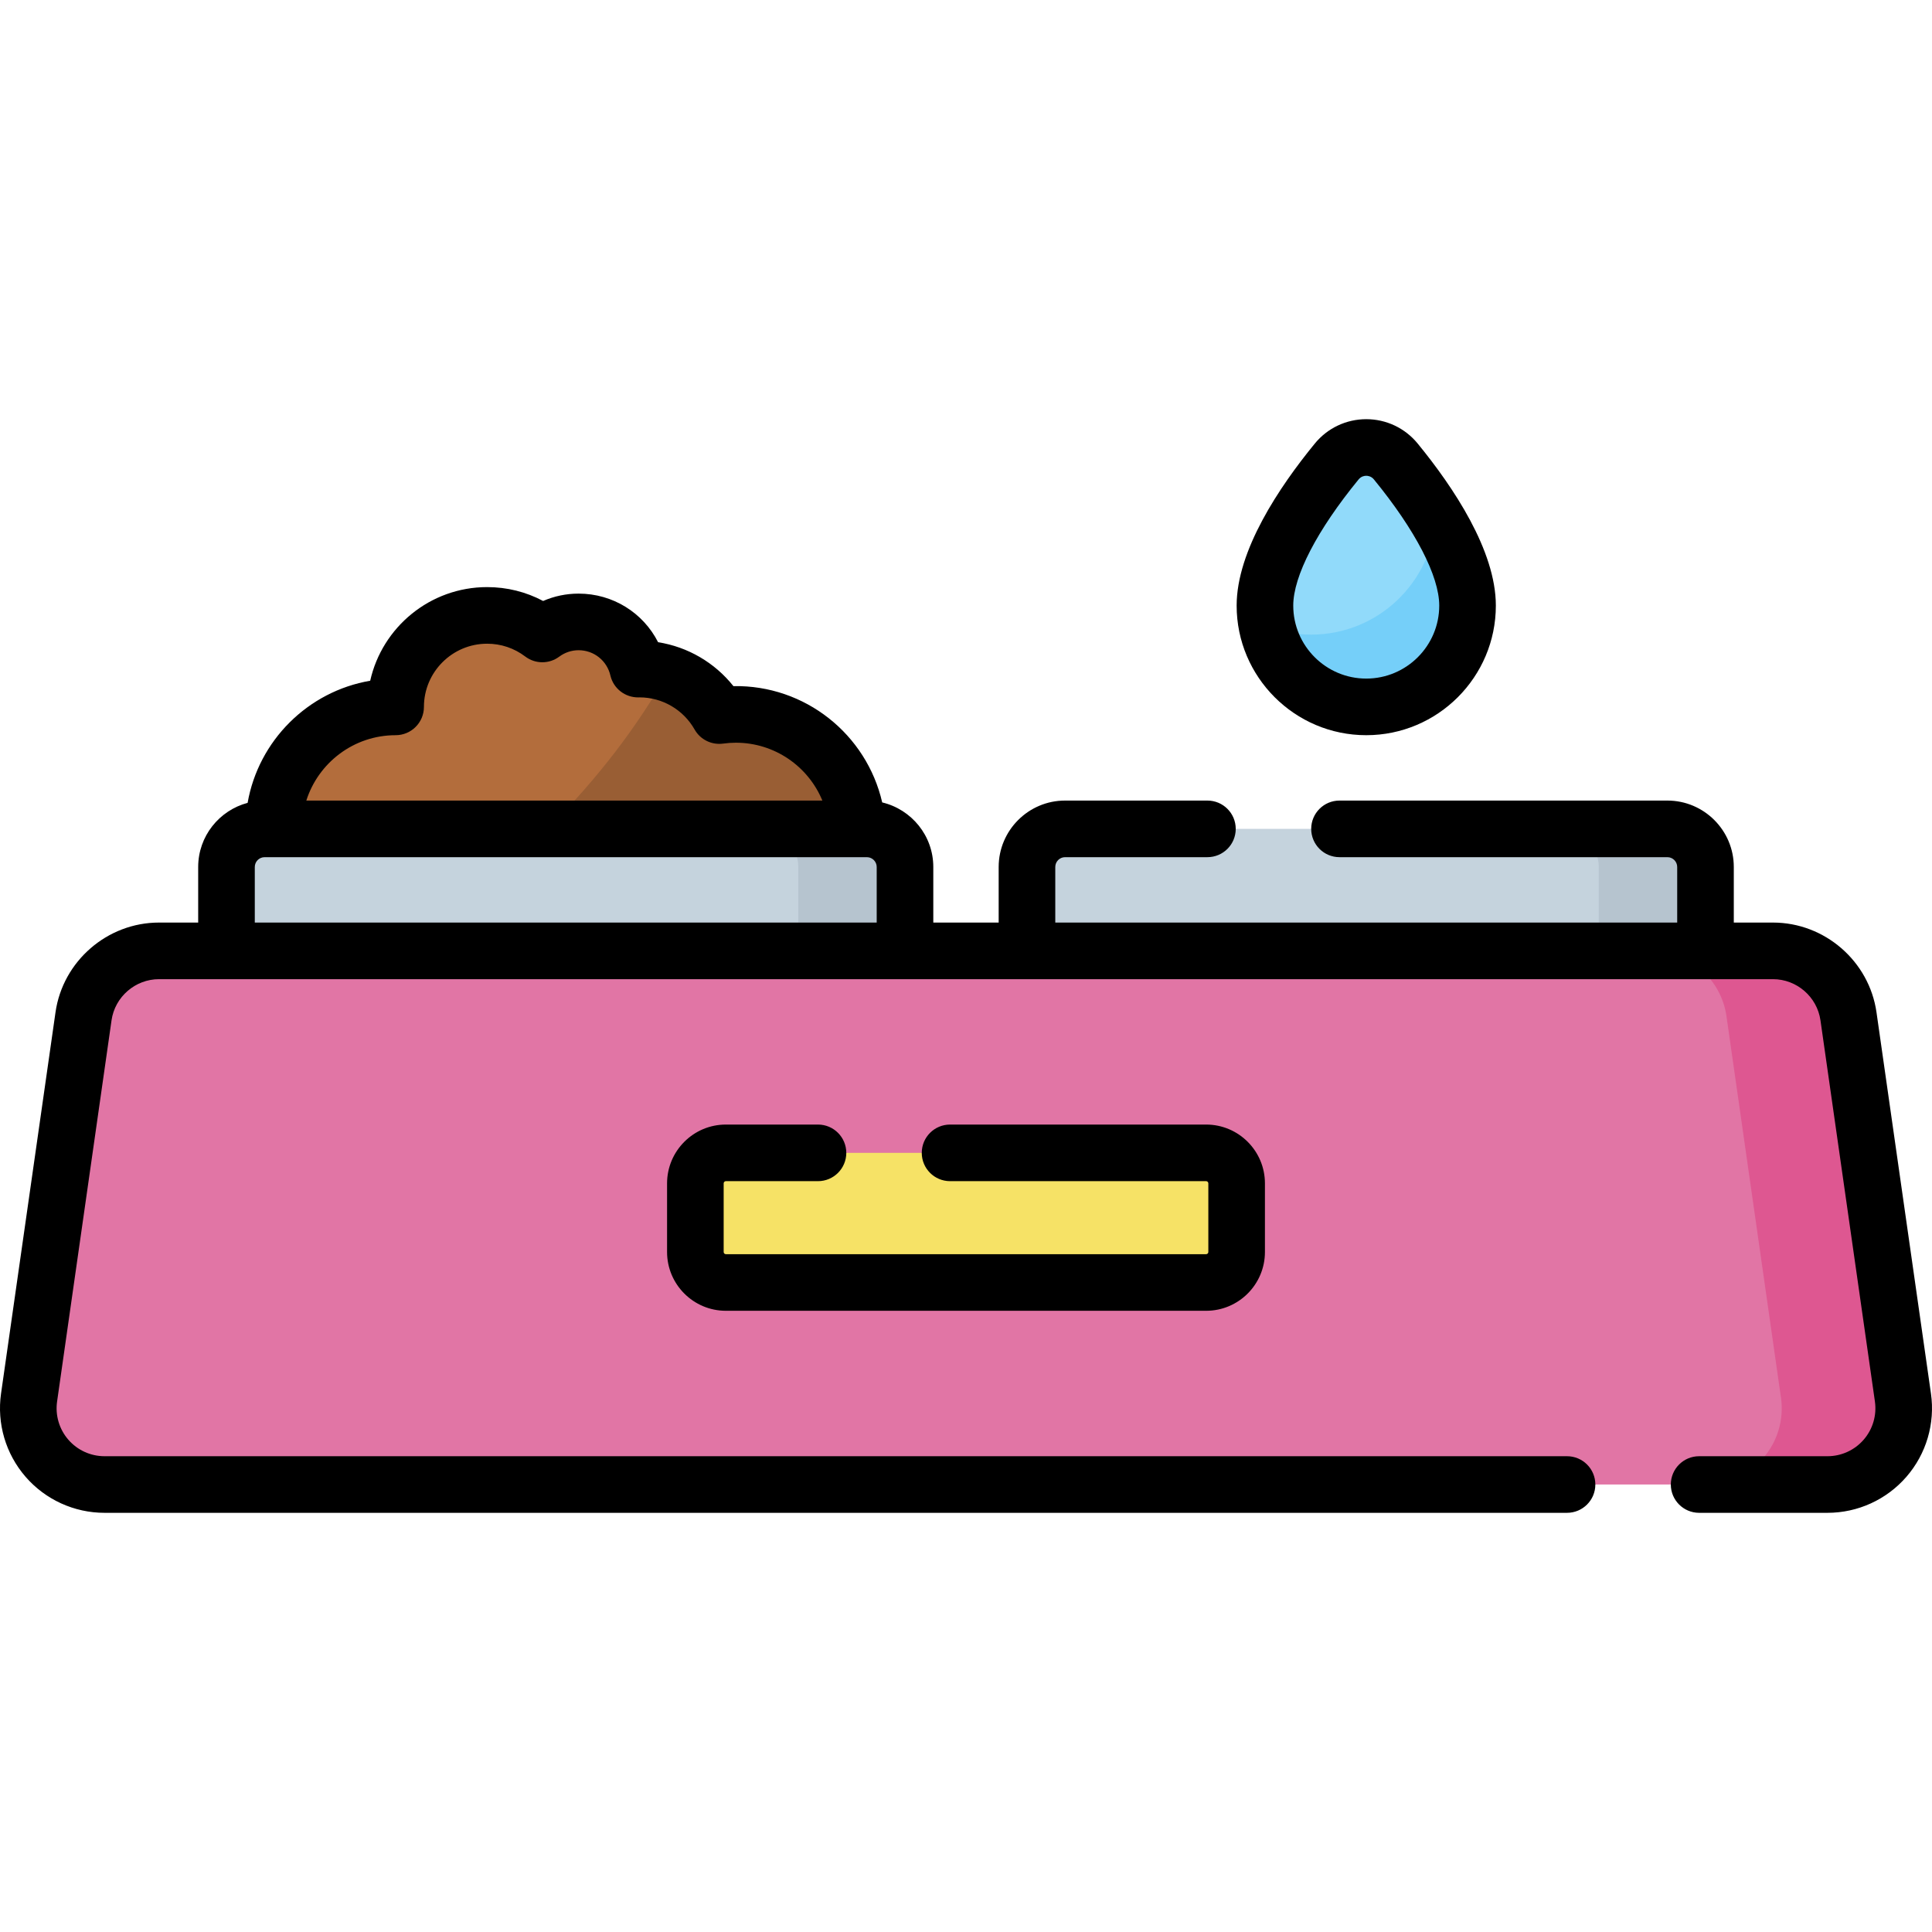 <svg id="Capa_1" enable-background="new 0 0 512 512" height="512" viewBox="0 0 512 512" width="512" xmlns="http://www.w3.org/2000/svg"><g><g><path d="m72.521 219.66c0-17.853 14.473-32.326 32.326-32.326 0-13.39 10.855-24.244 24.244-24.244 5.497 0 10.565 1.832 14.632 4.916 2.688-1.996 6.007-3.191 9.612-3.191 7.667 0 14.073 5.344 15.732 12.507.144-.003.286-.011.431-.011 9.054 0 16.943 4.967 21.107 12.321 1.441-.196 2.91-.307 4.405-.307 16.562 0 30.207 12.458 32.094 28.513l.235 1.822z" fill="#b36d3c"/></g><g><path d="m176.849 178.46c-7.744 13.753-18.311 27.735-31.352 40.777-.144.144-.29.28-.434.423h82.277l-.235-1.822c-1.888-16.055-15.532-28.513-32.094-28.513-1.495 0-2.964.11-4.405.307-2.984-5.272-7.888-9.304-13.757-11.172z" fill="#995e34"/></g><g><path d="m484.298 393.411h-456.596c-12.295 0-21.739-10.89-20.001-23.061l14.431-101.019c1.422-9.953 9.946-17.346 20.001-17.346h427.734c10.054 0 18.579 7.393 20.001 17.346l14.431 101.019c1.739 12.172-7.706 23.061-20.001 23.061z" fill="#e175a5"/></g><g><path d="m504.299 370.351-14.431-101.019c-1.422-9.953-9.946-17.347-20.001-17.347h-32.326c10.055 0 18.579 7.393 20.001 17.347l14.431 101.019c1.739 12.171-7.706 23.061-20.001 23.061h32.326c12.295-.001 21.74-10.89 20.001-23.061z" fill="#de5791"/></g><g><path d="m451.976 251.985h-179.813v-22.224c0-5.579 4.523-10.102 10.102-10.102h159.609c5.579 0 10.102 4.523 10.102 10.102z" fill="#c5d3dd"/></g><g><path d="m441.874 219.66h-28.285c5.579 0 10.102 4.523 10.102 10.102v22.224h28.285v-22.224c0-5.58-4.523-10.102-10.102-10.102z" fill="#b6c4cf"/></g><g><path d="m60.024 251.985h179.813v-22.224c0-5.579-4.523-10.102-10.102-10.102h-159.609c-5.579 0-10.102 4.523-10.102 10.102z" fill="#c5d3dd"/></g><g><path d="m229.735 219.66h-28.285c5.579 0 10.102 4.523 10.102 10.102v22.224h28.285v-22.224c0-5.58-4.523-10.102-10.102-10.102z" fill="#b6c4cf"/></g><g><path d="m319.642 339.872h-127.284c-4.463 0-8.081-3.618-8.081-8.081v-18.183c0-4.463 3.618-8.082 8.081-8.082h127.283c4.463 0 8.081 3.618 8.081 8.082v18.183c.001 4.462-3.617 8.081-8.08 8.081z" fill="#f6e266"/></g><g><path d="m362.07 187.334c14.827 0 26.846-12.019 26.846-26.846 0-12.695-11.09-28.507-19.014-38.185-4.056-4.953-11.608-4.953-15.664 0-7.924 9.678-19.014 25.49-19.014 38.185 0 14.826 12.019 26.846 26.846 26.846z" fill="#91dafa"/></g><g><path d="m380.52 137.088c-1.047 17.347-15.441 31.094-33.052 31.094-4.105 0-8.034-.752-11.662-2.118 2.568 12.149 13.348 21.269 26.262 21.269 14.827 0 26.846-12.019 26.846-26.846.001-7.353-3.722-15.751-8.394-23.399z" fill="#75cff9"/></g><g><path d="m192.359 313.02h24.418c4.143 0 7.5-3.358 7.5-7.5s-3.357-7.5-7.5-7.5h-24.418c-8.591 0-15.58 6.994-15.58 15.591v18.18c0 8.591 6.989 15.58 15.58 15.58h127.282c8.591 0 15.58-6.989 15.58-15.58v-18.18c0-8.597-6.989-15.591-15.58-15.591h-67.864c-4.143 0-7.5 3.358-7.5 7.5s3.357 7.5 7.5 7.5h67.864c.32 0 .58.265.58.591v18.18c0 .32-.26.58-.58.58h-127.282c-.32 0-.58-.26-.58-.58v-18.18c0-.326.26-.591.58-.591z"/><path d="m511.721 369.291-14.43-101.021c-1.935-13.557-13.725-23.781-27.425-23.781h-10.391v-14.731c0-9.704-7.896-17.6-17.6-17.6h-86.892c-4.143 0-7.5 3.357-7.5 7.5s3.357 7.5 7.5 7.5h86.892c1.434 0 2.6 1.166 2.6 2.6v14.731h-164.814v-14.731c0-1.434 1.166-2.6 2.6-2.6h37.722c4.143 0 7.5-3.357 7.5-7.5s-3.358-7.5-7.5-7.5h-37.723c-9.704 0-17.6 7.896-17.6 17.6v14.731h-17.324v-14.728c0-8.305-5.789-15.269-13.54-17.11-4.158-18.058-20.435-31.157-39.433-30.822-4.956-6.236-12.1-10.402-19.961-11.637-3.956-7.794-11.974-12.878-21.067-12.878-3.274 0-6.453.666-9.4 1.95-4.544-2.416-9.594-3.676-14.844-3.676-15.125 0-27.813 10.632-30.983 24.815-16.519 2.826-29.593 15.864-32.485 32.361-7.528 1.997-13.101 8.849-13.101 16.997v14.728h-10.387c-13.701 0-25.491 10.224-27.425 23.78l-14.431 101.021c-1.137 7.955 1.23 15.999 6.494 22.07 5.265 6.071 12.894 9.553 20.931 9.553h387.579c4.143 0 7.5-3.357 7.5-7.5s-3.357-7.5-7.5-7.5h-387.578c-3.687 0-7.185-1.597-9.599-4.38-2.413-2.783-3.498-6.472-2.977-10.12l14.43-101.023c.887-6.214 6.293-10.9 12.575-10.9h427.731c6.282 0 11.689 4.686 12.575 10.901l14.43 101.023c.522 3.648-.563 7.336-2.977 10.119s-5.912 4.38-9.599 4.38h-34.011c-4.143 0-7.5 3.358-7.5 7.5s3.358 7.5 7.5 7.5h34.011c8.037 0 15.666-3.482 20.931-9.553 5.266-6.07 7.632-14.115 6.496-22.069zm-406.874-174.457c4.143 0 7.5-3.357 7.5-7.5 0-9.233 7.512-16.745 16.745-16.745 3.681 0 7.174 1.173 10.101 3.393 2.656 2.015 6.326 2.033 9.002.045 1.509-1.12 3.286-1.712 5.141-1.712 4.048 0 7.513 2.755 8.426 6.699.801 3.457 3.904 5.847 7.46 5.806l.277-.01c6.02 0 11.607 3.263 14.58 8.516 1.512 2.671 4.505 4.146 7.538 3.736 1.16-.158 2.302-.238 3.393-.238 10.244 0 19.168 6.238 22.93 15.335h-136.758c3.187-10.033 12.59-17.325 23.665-17.325zm-37.323 34.928c0-1.435 1.167-2.602 2.602-2.602h159.609c1.435 0 2.602 1.167 2.602 2.602v14.728h-164.813z"/><path d="m362.07 194.834c18.938 0 34.345-15.408 34.345-34.346 0-14.581-11.263-31.397-20.71-42.937-3.363-4.108-8.332-6.464-13.634-6.464-.001 0-.001 0-.001 0-5.302 0-10.272 2.356-13.636 6.464-9.447 11.54-20.71 28.358-20.71 42.937-.001 18.938 15.407 34.346 34.346 34.346zm-2.03-67.78c.689-.841 1.566-.967 2.029-.967.462 0 1.34.126 2.028.966 11.005 13.442 17.317 25.628 17.317 33.434 0 10.667-8.678 19.346-19.345 19.346s-19.346-8.679-19.346-19.346c.001-7.804 6.312-19.991 17.317-33.433z"/></g></g></svg>